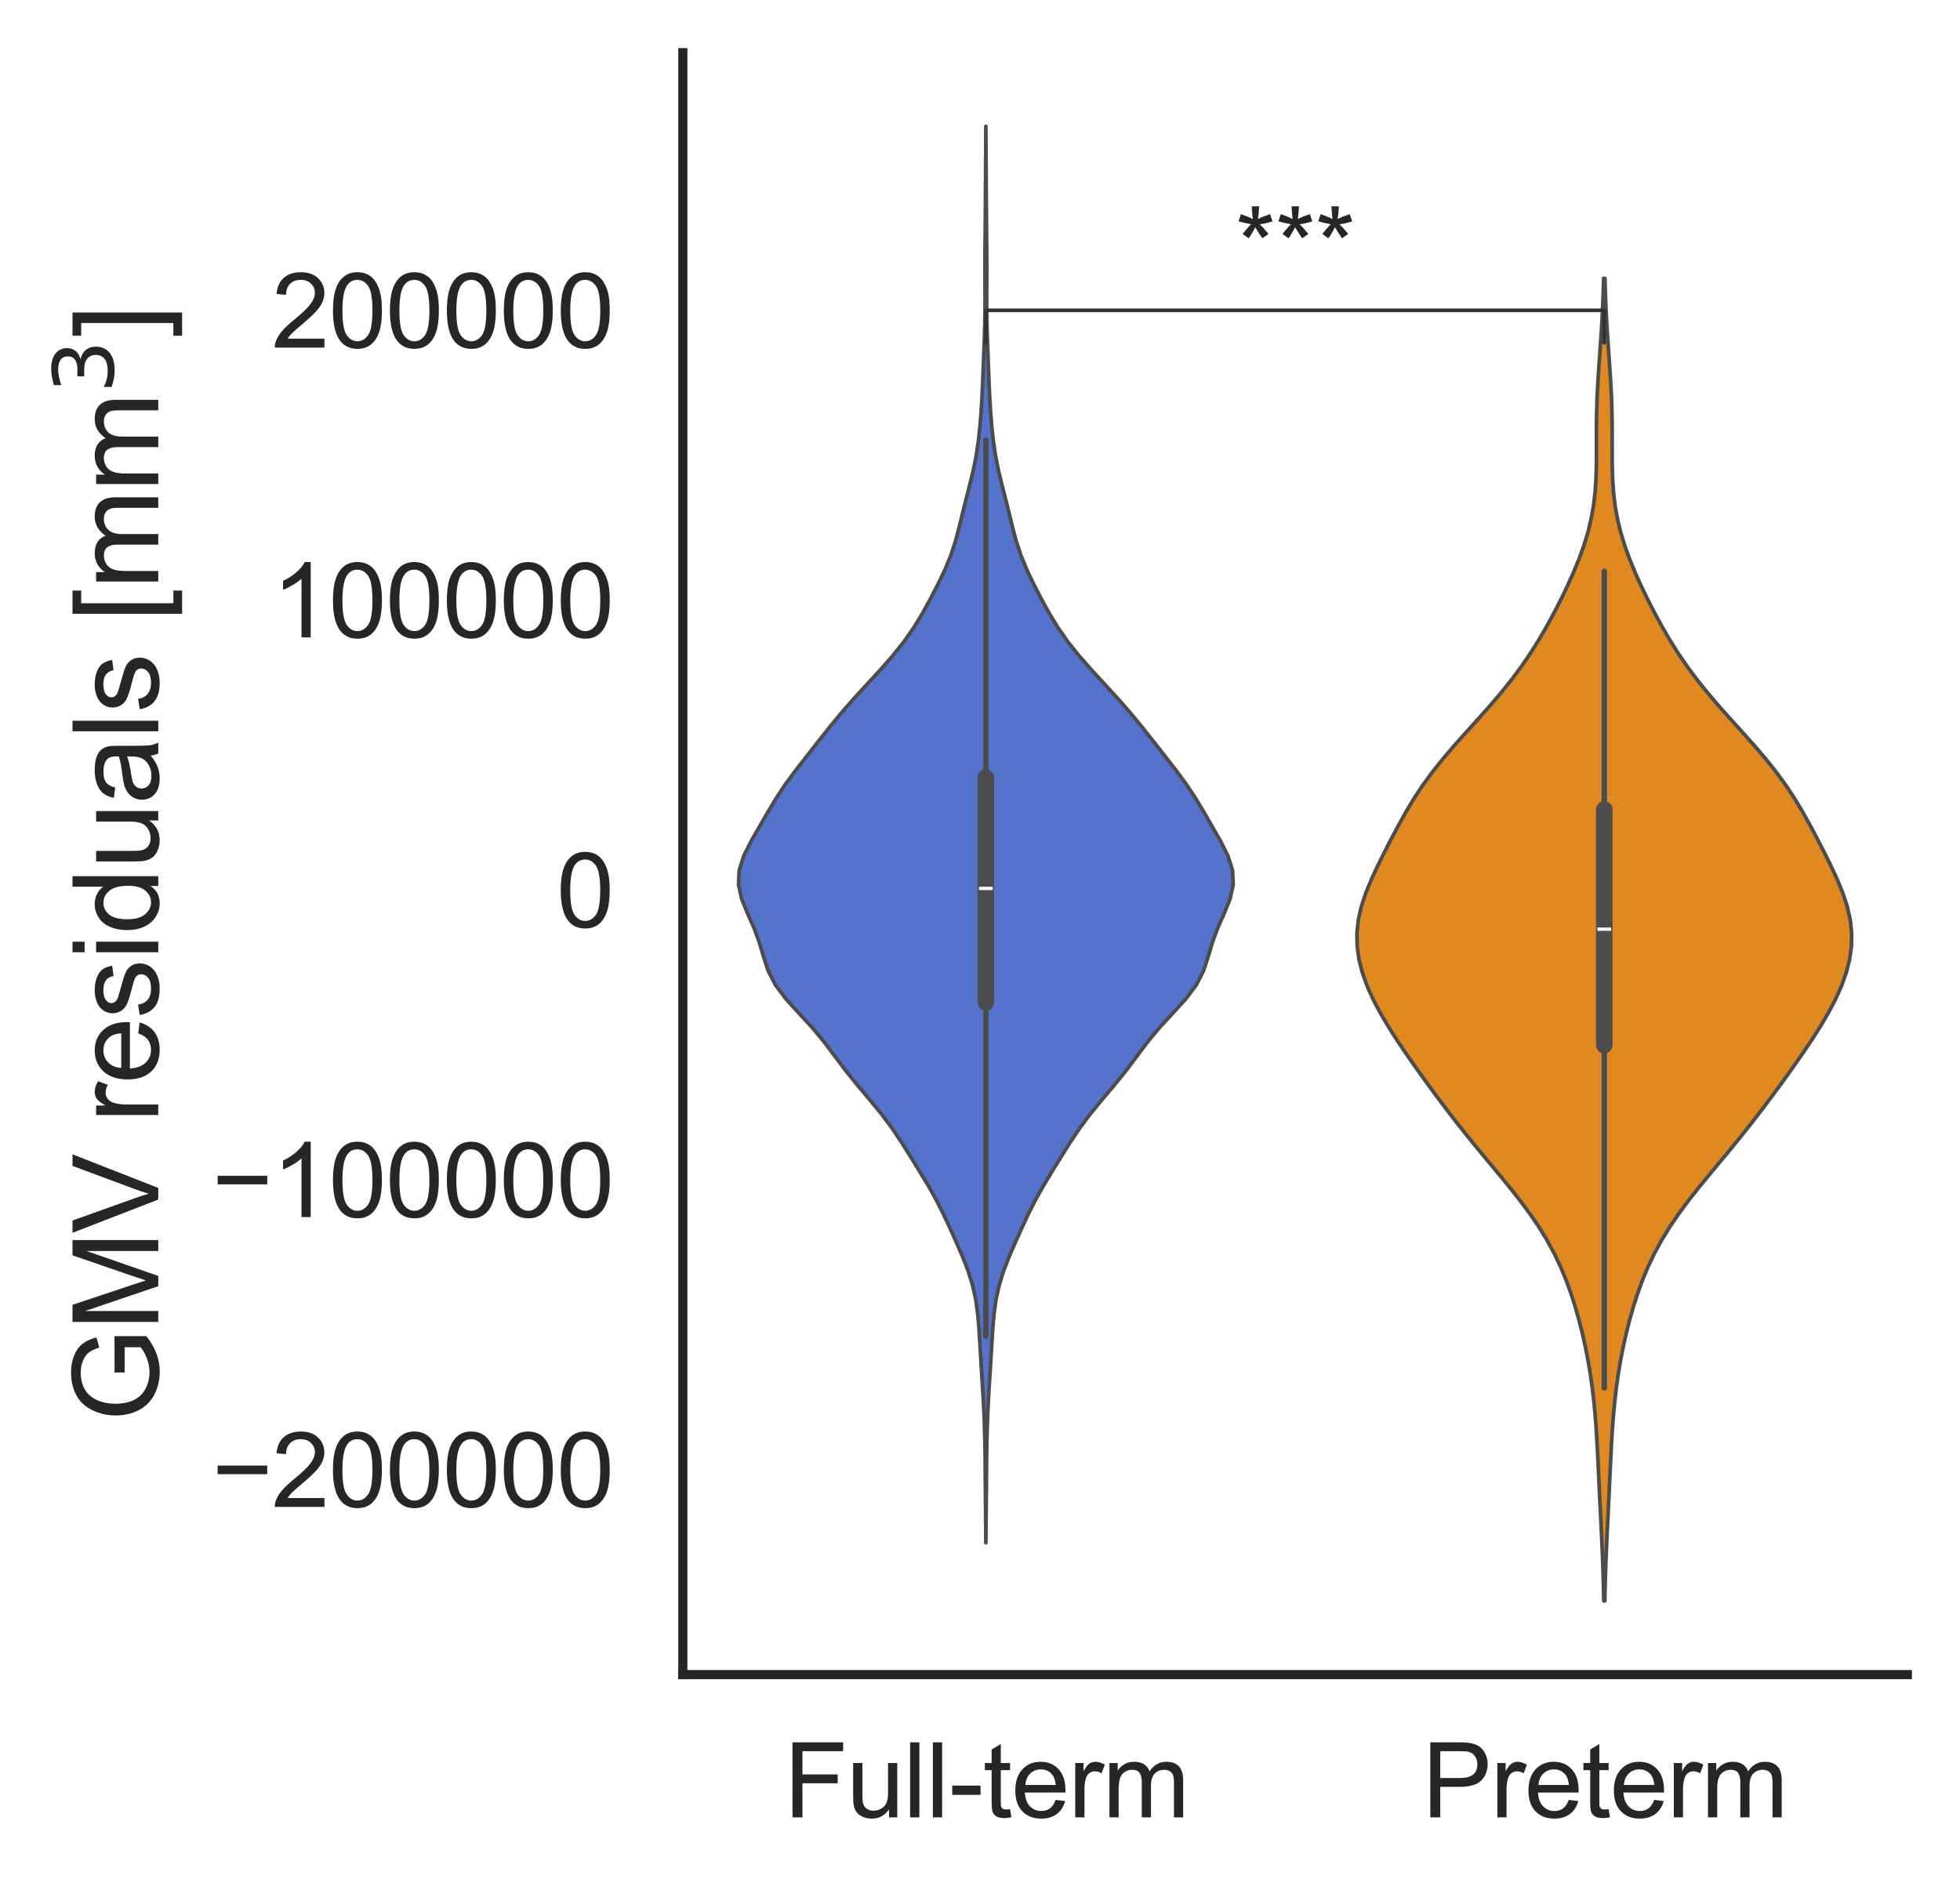 <?xml version="1.0" encoding="utf-8" standalone="no"?>
<!DOCTYPE svg PUBLIC "-//W3C//DTD SVG 1.1//EN"
  "http://www.w3.org/Graphics/SVG/1.1/DTD/svg11.dtd">
<svg xmlns:xlink="http://www.w3.org/1999/xlink" width="267.949pt" height="258.463pt" viewBox="0 0 267.949 258.463" xmlns="http://www.w3.org/2000/svg" version="1.1">
 <defs>
  <style type="text/css">*{stroke-linejoin: round; stroke-linecap: butt}</style>
 </defs>
 <g id="figure_1">
  <g id="patch_1">
   <path d="M 0 258.463 
L 267.949 258.463 
L 267.949 0 
L 0 0 
z
" style="fill: #ffffff"/>
  </g>
  <g id="axes_1">
   <g id="patch_2">
    <path d="M 93.349 228.96 
L 260.749 228.96 
L 260.749 7.2 
L 93.349 7.2 
z
" style="fill: #ffffff"/>
   </g>
   <g id="matplotlib.axis_1">
    <g id="xtick_1">
     <g id="text_1">
      <!-- Full-term -->
      <g style="fill: #262626" transform="translate(107.168 248.481) scale(0.14 -0.14)">
       <defs>
        <path id="ArialMT-46" d="M 525 0 
L 525 4581 
L 3616 4581 
L 3616 4041 
L 1131 4041 
L 1131 2622 
L 3281 2622 
L 3281 2081 
L 1131 2081 
L 1131 0 
L 525 0 
z
" transform="scale(0.016)"/>
        <path id="ArialMT-75" d="M 2597 0 
L 2597 488 
Q 2209 -75 1544 -75 
Q 1250 -75 995 37 
Q 741 150 617 320 
Q 494 491 444 738 
Q 409 903 409 1263 
L 409 3319 
L 972 3319 
L 972 1478 
Q 972 1038 1006 884 
Q 1059 663 1231 536 
Q 1403 409 1656 409 
Q 1909 409 2131 539 
Q 2353 669 2445 892 
Q 2538 1116 2538 1541 
L 2538 3319 
L 3100 3319 
L 3100 0 
L 2597 0 
z
" transform="scale(0.016)"/>
        <path id="ArialMT-6c" d="M 409 0 
L 409 4581 
L 972 4581 
L 972 0 
L 409 0 
z
" transform="scale(0.016)"/>
        <path id="ArialMT-2d" d="M 203 1375 
L 203 1941 
L 1931 1941 
L 1931 1375 
L 203 1375 
z
" transform="scale(0.016)"/>
        <path id="ArialMT-74" d="M 1650 503 
L 1731 6 
Q 1494 -44 1306 -44 
Q 1000 -44 831 53 
Q 663 150 594 308 
Q 525 466 525 972 
L 525 2881 
L 113 2881 
L 113 3319 
L 525 3319 
L 525 4141 
L 1084 4478 
L 1084 3319 
L 1650 3319 
L 1650 2881 
L 1084 2881 
L 1084 941 
Q 1084 700 1114 631 
Q 1144 563 1211 522 
Q 1278 481 1403 481 
Q 1497 481 1650 503 
z
" transform="scale(0.016)"/>
        <path id="ArialMT-65" d="M 2694 1069 
L 3275 997 
Q 3138 488 2766 206 
Q 2394 -75 1816 -75 
Q 1088 -75 661 373 
Q 234 822 234 1631 
Q 234 2469 665 2931 
Q 1097 3394 1784 3394 
Q 2450 3394 2872 2941 
Q 3294 2488 3294 1666 
Q 3294 1616 3291 1516 
L 816 1516 
Q 847 969 1125 678 
Q 1403 388 1819 388 
Q 2128 388 2347 550 
Q 2566 713 2694 1069 
z
M 847 1978 
L 2700 1978 
Q 2663 2397 2488 2606 
Q 2219 2931 1791 2931 
Q 1403 2931 1139 2672 
Q 875 2413 847 1978 
z
" transform="scale(0.016)"/>
        <path id="ArialMT-72" d="M 416 0 
L 416 3319 
L 922 3319 
L 922 2816 
Q 1116 3169 1280 3281 
Q 1444 3394 1641 3394 
Q 1925 3394 2219 3213 
L 2025 2691 
Q 1819 2813 1613 2813 
Q 1428 2813 1281 2702 
Q 1134 2591 1072 2394 
Q 978 2094 978 1738 
L 978 0 
L 416 0 
z
" transform="scale(0.016)"/>
        <path id="ArialMT-6d" d="M 422 0 
L 422 3319 
L 925 3319 
L 925 2853 
Q 1081 3097 1340 3245 
Q 1600 3394 1931 3394 
Q 2300 3394 2536 3241 
Q 2772 3088 2869 2813 
Q 3263 3394 3894 3394 
Q 4388 3394 4653 3120 
Q 4919 2847 4919 2278 
L 4919 0 
L 4359 0 
L 4359 2091 
Q 4359 2428 4304 2576 
Q 4250 2725 4106 2815 
Q 3963 2906 3769 2906 
Q 3419 2906 3187 2673 
Q 2956 2441 2956 1928 
L 2956 0 
L 2394 0 
L 2394 2156 
Q 2394 2531 2256 2718 
Q 2119 2906 1806 2906 
Q 1569 2906 1367 2781 
Q 1166 2656 1075 2415 
Q 984 2175 984 1722 
L 984 0 
L 422 0 
z
" transform="scale(0.016)"/>
       </defs>
       <use xlink:href="#ArialMT-46"/>
       <use xlink:href="#ArialMT-75" x="61.084"/>
       <use xlink:href="#ArialMT-6c" x="116.699"/>
       <use xlink:href="#ArialMT-6c" x="138.916"/>
       <use xlink:href="#ArialMT-2d" x="161.133"/>
       <use xlink:href="#ArialMT-74" x="194.434"/>
       <use xlink:href="#ArialMT-65" x="222.217"/>
       <use xlink:href="#ArialMT-72" x="277.832"/>
       <use xlink:href="#ArialMT-6d" x="311.133"/>
      </g>
     </g>
    </g>
    <g id="xtick_2">
     <g id="text_2">
      <!-- Preterm -->
      <g style="fill: #262626" transform="translate(194.43 248.481) scale(0.14 -0.14)">
       <defs>
        <path id="ArialMT-50" d="M 494 0 
L 494 4581 
L 2222 4581 
Q 2678 4581 2919 4538 
Q 3256 4481 3484 4323 
Q 3713 4166 3852 3881 
Q 3991 3597 3991 3256 
Q 3991 2672 3619 2267 
Q 3247 1863 2275 1863 
L 1100 1863 
L 1100 0 
L 494 0 
z
M 1100 2403 
L 2284 2403 
Q 2872 2403 3119 2622 
Q 3366 2841 3366 3238 
Q 3366 3525 3220 3729 
Q 3075 3934 2838 4000 
Q 2684 4041 2272 4041 
L 1100 4041 
L 1100 2403 
z
" transform="scale(0.016)"/>
       </defs>
       <use xlink:href="#ArialMT-50"/>
       <use xlink:href="#ArialMT-72" x="66.699"/>
       <use xlink:href="#ArialMT-65" x="100"/>
       <use xlink:href="#ArialMT-74" x="155.615"/>
       <use xlink:href="#ArialMT-65" x="183.398"/>
       <use xlink:href="#ArialMT-72" x="239.014"/>
       <use xlink:href="#ArialMT-6d" x="272.314"/>
      </g>
     </g>
    </g>
   </g>
   <g id="matplotlib.axis_2">
    <g id="ytick_1">
     <g id="text_3">
      <!-- −200000 -->
      <g style="fill: #262626" transform="translate(28.96 206.029) scale(0.14 -0.14)">
       <defs>
        <path id="ArialMT-2212" d="M 3381 1997 
L 356 1997 
L 356 2522 
L 3381 2522 
L 3381 1997 
z
" transform="scale(0.016)"/>
        <path id="ArialMT-32" d="M 3222 541 
L 3222 0 
L 194 0 
Q 188 203 259 391 
Q 375 700 629 1000 
Q 884 1300 1366 1694 
Q 2113 2306 2375 2664 
Q 2638 3022 2638 3341 
Q 2638 3675 2398 3904 
Q 2159 4134 1775 4134 
Q 1369 4134 1125 3890 
Q 881 3647 878 3216 
L 300 3275 
Q 359 3922 746 4261 
Q 1134 4600 1788 4600 
Q 2447 4600 2831 4234 
Q 3216 3869 3216 3328 
Q 3216 3053 3103 2787 
Q 2991 2522 2730 2228 
Q 2469 1934 1863 1422 
Q 1356 997 1212 845 
Q 1069 694 975 541 
L 3222 541 
z
" transform="scale(0.016)"/>
        <path id="ArialMT-30" d="M 266 2259 
Q 266 3072 433 3567 
Q 600 4063 929 4331 
Q 1259 4600 1759 4600 
Q 2128 4600 2406 4451 
Q 2684 4303 2865 4023 
Q 3047 3744 3150 3342 
Q 3253 2941 3253 2259 
Q 3253 1453 3087 958 
Q 2922 463 2592 192 
Q 2263 -78 1759 -78 
Q 1097 -78 719 397 
Q 266 969 266 2259 
z
M 844 2259 
Q 844 1131 1108 757 
Q 1372 384 1759 384 
Q 2147 384 2411 759 
Q 2675 1134 2675 2259 
Q 2675 3391 2411 3762 
Q 2147 4134 1753 4134 
Q 1366 4134 1134 3806 
Q 844 3388 844 2259 
z
" transform="scale(0.016)"/>
       </defs>
       <use xlink:href="#ArialMT-2212"/>
       <use xlink:href="#ArialMT-32" x="58.398"/>
       <use xlink:href="#ArialMT-30" x="114.014"/>
       <use xlink:href="#ArialMT-30" x="169.629"/>
       <use xlink:href="#ArialMT-30" x="225.244"/>
       <use xlink:href="#ArialMT-30" x="280.859"/>
       <use xlink:href="#ArialMT-30" x="336.475"/>
      </g>
     </g>
    </g>
    <g id="ytick_2">
     <g id="text_4">
      <!-- −100000 -->
      <g style="fill: #262626" transform="translate(28.96 166.402) scale(0.14 -0.14)">
       <defs>
        <path id="ArialMT-31" d="M 2384 0 
L 1822 0 
L 1822 3584 
Q 1619 3391 1289 3197 
Q 959 3003 697 2906 
L 697 3450 
Q 1169 3672 1522 3987 
Q 1875 4303 2022 4600 
L 2384 4600 
L 2384 0 
z
" transform="scale(0.016)"/>
       </defs>
       <use xlink:href="#ArialMT-2212"/>
       <use xlink:href="#ArialMT-31" x="58.398"/>
       <use xlink:href="#ArialMT-30" x="114.014"/>
       <use xlink:href="#ArialMT-30" x="169.629"/>
       <use xlink:href="#ArialMT-30" x="225.244"/>
       <use xlink:href="#ArialMT-30" x="280.859"/>
       <use xlink:href="#ArialMT-30" x="336.475"/>
      </g>
     </g>
    </g>
    <g id="ytick_3">
     <g id="text_5">
      <!-- 0 -->
      <g style="fill: #262626" transform="translate(76.063 126.776) scale(0.14 -0.14)">
       <use xlink:href="#ArialMT-30"/>
      </g>
     </g>
    </g>
    <g id="ytick_4">
     <g id="text_6">
      <!-- 100000 -->
      <g style="fill: #262626" transform="translate(37.137 87.149) scale(0.14 -0.14)">
       <use xlink:href="#ArialMT-31"/>
       <use xlink:href="#ArialMT-30" x="55.615"/>
       <use xlink:href="#ArialMT-30" x="111.23"/>
       <use xlink:href="#ArialMT-30" x="166.846"/>
       <use xlink:href="#ArialMT-30" x="222.461"/>
       <use xlink:href="#ArialMT-30" x="278.076"/>
      </g>
     </g>
    </g>
    <g id="ytick_5">
     <g id="text_7">
      <!-- 200000 -->
      <g style="fill: #262626" transform="translate(37.137 47.523) scale(0.14 -0.14)">
       <use xlink:href="#ArialMT-32"/>
       <use xlink:href="#ArialMT-30" x="55.615"/>
       <use xlink:href="#ArialMT-30" x="111.23"/>
       <use xlink:href="#ArialMT-30" x="166.846"/>
       <use xlink:href="#ArialMT-30" x="222.461"/>
       <use xlink:href="#ArialMT-30" x="278.076"/>
      </g>
     </g>
    </g>
    <g id="text_8">
     <!-- GMV residuals [mm$^3$] -->
     <g style="fill: #262626" transform="translate(21.76 194.4) rotate(-90) scale(0.16 -0.16)">
      <defs>
       <path id="ArialMT-47" d="M 2638 1797 
L 2638 2334 
L 4578 2338 
L 4578 638 
Q 4131 281 3656 101 
Q 3181 -78 2681 -78 
Q 2006 -78 1454 211 
Q 903 500 622 1047 
Q 341 1594 341 2269 
Q 341 2938 620 3517 
Q 900 4097 1425 4378 
Q 1950 4659 2634 4659 
Q 3131 4659 3532 4498 
Q 3934 4338 4162 4050 
Q 4391 3763 4509 3300 
L 3963 3150 
Q 3859 3500 3706 3700 
Q 3553 3900 3268 4020 
Q 2984 4141 2638 4141 
Q 2222 4141 1919 4014 
Q 1616 3888 1430 3681 
Q 1244 3475 1141 3228 
Q 966 2803 966 2306 
Q 966 1694 1177 1281 
Q 1388 869 1791 669 
Q 2194 469 2647 469 
Q 3041 469 3416 620 
Q 3791 772 3984 944 
L 3984 1797 
L 2638 1797 
z
" transform="scale(0.016)"/>
       <path id="ArialMT-4d" d="M 475 0 
L 475 4581 
L 1388 4581 
L 2472 1338 
Q 2622 884 2691 659 
Q 2769 909 2934 1394 
L 4031 4581 
L 4847 4581 
L 4847 0 
L 4263 0 
L 4263 3834 
L 2931 0 
L 2384 0 
L 1059 3900 
L 1059 0 
L 475 0 
z
" transform="scale(0.016)"/>
       <path id="ArialMT-56" d="M 1803 0 
L 28 4581 
L 684 4581 
L 1875 1253 
Q 2019 853 2116 503 
Q 2222 878 2363 1253 
L 3600 4581 
L 4219 4581 
L 2425 0 
L 1803 0 
z
" transform="scale(0.016)"/>
       <path id="ArialMT-20" transform="scale(0.016)"/>
       <path id="ArialMT-73" d="M 197 991 
L 753 1078 
Q 800 744 1014 566 
Q 1228 388 1613 388 
Q 2000 388 2187 545 
Q 2375 703 2375 916 
Q 2375 1106 2209 1216 
Q 2094 1291 1634 1406 
Q 1016 1563 777 1677 
Q 538 1791 414 1992 
Q 291 2194 291 2438 
Q 291 2659 392 2848 
Q 494 3038 669 3163 
Q 800 3259 1026 3326 
Q 1253 3394 1513 3394 
Q 1903 3394 2198 3281 
Q 2494 3169 2634 2976 
Q 2775 2784 2828 2463 
L 2278 2388 
Q 2241 2644 2061 2787 
Q 1881 2931 1553 2931 
Q 1166 2931 1000 2803 
Q 834 2675 834 2503 
Q 834 2394 903 2306 
Q 972 2216 1119 2156 
Q 1203 2125 1616 2013 
Q 2213 1853 2448 1751 
Q 2684 1650 2818 1456 
Q 2953 1263 2953 975 
Q 2953 694 2789 445 
Q 2625 197 2315 61 
Q 2006 -75 1616 -75 
Q 969 -75 630 194 
Q 291 463 197 991 
z
" transform="scale(0.016)"/>
       <path id="ArialMT-69" d="M 425 3934 
L 425 4581 
L 988 4581 
L 988 3934 
L 425 3934 
z
M 425 0 
L 425 3319 
L 988 3319 
L 988 0 
L 425 0 
z
" transform="scale(0.016)"/>
       <path id="ArialMT-64" d="M 2575 0 
L 2575 419 
Q 2259 -75 1647 -75 
Q 1250 -75 917 144 
Q 584 363 401 755 
Q 219 1147 219 1656 
Q 219 2153 384 2558 
Q 550 2963 881 3178 
Q 1213 3394 1622 3394 
Q 1922 3394 2156 3267 
Q 2391 3141 2538 2938 
L 2538 4581 
L 3097 4581 
L 3097 0 
L 2575 0 
z
M 797 1656 
Q 797 1019 1065 703 
Q 1334 388 1700 388 
Q 2069 388 2326 689 
Q 2584 991 2584 1609 
Q 2584 2291 2321 2609 
Q 2059 2928 1675 2928 
Q 1300 2928 1048 2622 
Q 797 2316 797 1656 
z
" transform="scale(0.016)"/>
       <path id="ArialMT-61" d="M 2588 409 
Q 2275 144 1986 34 
Q 1697 -75 1366 -75 
Q 819 -75 525 192 
Q 231 459 231 875 
Q 231 1119 342 1320 
Q 453 1522 633 1644 
Q 813 1766 1038 1828 
Q 1203 1872 1538 1913 
Q 2219 1994 2541 2106 
Q 2544 2222 2544 2253 
Q 2544 2597 2384 2738 
Q 2169 2928 1744 2928 
Q 1347 2928 1158 2789 
Q 969 2650 878 2297 
L 328 2372 
Q 403 2725 575 2942 
Q 747 3159 1072 3276 
Q 1397 3394 1825 3394 
Q 2250 3394 2515 3294 
Q 2781 3194 2906 3042 
Q 3031 2891 3081 2659 
Q 3109 2516 3109 2141 
L 3109 1391 
Q 3109 606 3145 398 
Q 3181 191 3288 0 
L 2700 0 
Q 2613 175 2588 409 
z
M 2541 1666 
Q 2234 1541 1622 1453 
Q 1275 1403 1131 1340 
Q 988 1278 909 1158 
Q 831 1038 831 891 
Q 831 666 1001 516 
Q 1172 366 1500 366 
Q 1825 366 2078 508 
Q 2331 650 2450 897 
Q 2541 1088 2541 1459 
L 2541 1666 
z
" transform="scale(0.016)"/>
       <path id="ArialMT-5b" d="M 434 -1272 
L 434 4581 
L 1675 4581 
L 1675 4116 
L 997 4116 
L 997 -806 
L 1675 -806 
L 1675 -1272 
L 434 -1272 
z
" transform="scale(0.016)"/>
       <path id="DejaVuSans-33" d="M 2597 2516 
Q 3050 2419 3304 2112 
Q 3559 1806 3559 1356 
Q 3559 666 3084 287 
Q 2609 -91 1734 -91 
Q 1441 -91 1130 -33 
Q 819 25 488 141 
L 488 750 
Q 750 597 1062 519 
Q 1375 441 1716 441 
Q 2309 441 2620 675 
Q 2931 909 2931 1356 
Q 2931 1769 2642 2001 
Q 2353 2234 1838 2234 
L 1294 2234 
L 1294 2753 
L 1863 2753 
Q 2328 2753 2575 2939 
Q 2822 3125 2822 3475 
Q 2822 3834 2567 4026 
Q 2313 4219 1838 4219 
Q 1578 4219 1281 4162 
Q 984 4106 628 3988 
L 628 4550 
Q 988 4650 1302 4700 
Q 1616 4750 1894 4750 
Q 2613 4750 3031 4423 
Q 3450 4097 3450 3541 
Q 3450 3153 3228 2886 
Q 3006 2619 2597 2516 
z
" transform="scale(0.016)"/>
       <path id="ArialMT-5d" d="M 1363 -1272 
L 122 -1272 
L 122 -806 
L 800 -806 
L 800 4116 
L 122 4116 
L 122 4581 
L 1363 4581 
L 1363 -1272 
z
" transform="scale(0.016)"/>
      </defs>
      <use xlink:href="#ArialMT-47" transform="translate(0 0.766)"/>
      <use xlink:href="#ArialMT-4d" transform="translate(77.783 0.766)"/>
      <use xlink:href="#ArialMT-56" transform="translate(161.084 0.766)"/>
      <use xlink:href="#ArialMT-20" transform="translate(227.783 0.766)"/>
      <use xlink:href="#ArialMT-72" transform="translate(255.566 0.766)"/>
      <use xlink:href="#ArialMT-65" transform="translate(288.867 0.766)"/>
      <use xlink:href="#ArialMT-73" transform="translate(344.482 0.766)"/>
      <use xlink:href="#ArialMT-69" transform="translate(394.482 0.766)"/>
      <use xlink:href="#ArialMT-64" transform="translate(416.699 0.766)"/>
      <use xlink:href="#ArialMT-75" transform="translate(472.314 0.766)"/>
      <use xlink:href="#ArialMT-61" transform="translate(527.93 0.766)"/>
      <use xlink:href="#ArialMT-6c" transform="translate(583.545 0.766)"/>
      <use xlink:href="#ArialMT-73" transform="translate(605.762 0.766)"/>
      <use xlink:href="#ArialMT-20" transform="translate(655.762 0.766)"/>
      <use xlink:href="#ArialMT-5b" transform="translate(683.545 0.766)"/>
      <use xlink:href="#ArialMT-6d" transform="translate(711.328 0.766)"/>
      <use xlink:href="#ArialMT-6d" transform="translate(794.629 0.766)"/>
      <use xlink:href="#DejaVuSans-33" transform="translate(878.887 39.047) scale(0.7)"/>
      <use xlink:href="#ArialMT-5d" transform="translate(926.157 0.766)"/>
     </g>
    </g>
   </g>
   <g id="PolyCollection_1">
    <defs>
     <path id="maa97f89478" d="M 134.783 -47.528 
L 134.769 -47.528 
L 134.759 -49.484 
L 134.743 -51.44 
L 134.722 -53.396 
L 134.703 -55.352 
L 134.688 -57.309 
L 134.673 -59.265 
L 134.645 -61.221 
L 134.596 -63.177 
L 134.522 -65.133 
L 134.425 -67.089 
L 134.31 -69.045 
L 134.186 -71.001 
L 134.066 -72.958 
L 133.952 -74.914 
L 133.831 -76.87 
L 133.661 -78.826 
L 133.388 -80.782 
L 132.957 -82.738 
L 132.35 -84.694 
L 131.591 -86.65 
L 130.743 -88.606 
L 129.861 -90.563 
L 128.949 -92.519 
L 127.958 -94.475 
L 126.856 -96.431 
L 125.671 -98.387 
L 124.461 -100.343 
L 123.231 -102.299 
L 121.918 -104.255 
L 120.454 -106.211 
L 118.846 -108.168 
L 117.192 -110.124 
L 115.612 -112.08 
L 114.141 -114.036 
L 112.674 -115.992 
L 111.052 -117.948 
L 109.246 -119.904 
L 107.458 -121.86 
L 105.992 -123.817 
L 105.001 -125.773 
L 104.361 -127.729 
L 103.784 -129.685 
L 103.054 -131.641 
L 102.185 -133.597 
L 101.394 -135.553 
L 100.958 -137.509 
L 101.054 -139.465 
L 101.671 -141.422 
L 102.645 -143.378 
L 103.761 -145.334 
L 104.891 -147.29 
L 106.057 -149.246 
L 107.351 -151.202 
L 108.795 -153.158 
L 110.318 -155.114 
L 111.852 -157.07 
L 113.399 -159.027 
L 115.012 -160.983 
L 116.724 -162.939 
L 118.516 -164.895 
L 120.319 -166.851 
L 122.042 -168.807 
L 123.603 -170.763 
L 124.965 -172.719 
L 126.149 -174.676 
L 127.222 -176.632 
L 128.233 -178.588 
L 129.168 -180.544 
L 129.973 -182.5 
L 130.618 -184.456 
L 131.138 -186.412 
L 131.612 -188.368 
L 132.101 -190.324 
L 132.605 -192.281 
L 133.076 -194.237 
L 133.463 -196.193 
L 133.751 -198.149 
L 133.962 -200.105 
L 134.122 -202.061 
L 134.243 -204.017 
L 134.334 -205.973 
L 134.409 -207.929 
L 134.485 -209.886 
L 134.562 -211.842 
L 134.623 -213.798 
L 134.658 -215.754 
L 134.665 -217.71 
L 134.656 -219.666 
L 134.649 -221.622 
L 134.653 -223.578 
L 134.668 -225.535 
L 134.689 -227.491 
L 134.706 -229.447 
L 134.719 -231.403 
L 134.731 -233.359 
L 134.743 -235.315 
L 134.755 -237.271 
L 134.765 -239.227 
L 134.771 -241.183 
L 134.781 -241.183 
L 134.781 -241.183 
L 134.787 -239.227 
L 134.797 -237.271 
L 134.809 -235.315 
L 134.821 -233.359 
L 134.833 -231.403 
L 134.846 -229.447 
L 134.864 -227.491 
L 134.884 -225.535 
L 134.899 -223.578 
L 134.903 -221.622 
L 134.896 -219.666 
L 134.888 -217.71 
L 134.894 -215.754 
L 134.929 -213.798 
L 134.99 -211.842 
L 135.067 -209.886 
L 135.143 -207.929 
L 135.218 -205.973 
L 135.309 -204.017 
L 135.43 -202.061 
L 135.59 -200.105 
L 135.801 -198.149 
L 136.089 -196.193 
L 136.476 -194.237 
L 136.947 -192.281 
L 137.451 -190.324 
L 137.94 -188.368 
L 138.414 -186.412 
L 138.934 -184.456 
L 139.579 -182.5 
L 140.384 -180.544 
L 141.32 -178.588 
L 142.33 -176.632 
L 143.403 -174.676 
L 144.587 -172.719 
L 145.949 -170.763 
L 147.51 -168.807 
L 149.233 -166.851 
L 151.036 -164.895 
L 152.828 -162.939 
L 154.54 -160.983 
L 156.153 -159.027 
L 157.7 -157.07 
L 159.234 -155.114 
L 160.757 -153.158 
L 162.201 -151.202 
L 163.495 -149.246 
L 164.661 -147.29 
L 165.791 -145.334 
L 166.907 -143.378 
L 167.881 -141.422 
L 168.498 -139.465 
L 168.594 -137.509 
L 168.158 -135.553 
L 167.367 -133.597 
L 166.498 -131.641 
L 165.769 -129.685 
L 165.191 -127.729 
L 164.551 -125.773 
L 163.56 -123.817 
L 162.094 -121.86 
L 160.306 -119.904 
L 158.5 -117.948 
L 156.878 -115.992 
L 155.411 -114.036 
L 153.94 -112.08 
L 152.36 -110.124 
L 150.706 -108.168 
L 149.098 -106.211 
L 147.634 -104.255 
L 146.321 -102.299 
L 145.091 -100.343 
L 143.881 -98.387 
L 142.697 -96.431 
L 141.594 -94.475 
L 140.603 -92.519 
L 139.691 -90.563 
L 138.809 -88.606 
L 137.961 -86.65 
L 137.202 -84.694 
L 136.595 -82.738 
L 136.164 -80.782 
L 135.891 -78.826 
L 135.722 -76.87 
L 135.6 -74.914 
L 135.486 -72.958 
L 135.366 -71.001 
L 135.242 -69.045 
L 135.127 -67.089 
L 135.03 -65.133 
L 134.956 -63.177 
L 134.907 -61.221 
L 134.88 -59.265 
L 134.864 -57.309 
L 134.849 -55.352 
L 134.83 -53.396 
L 134.809 -51.44 
L 134.793 -49.484 
L 134.783 -47.528 
z
" style="stroke: #4c4c4c; stroke-width: 0.5"/>
    </defs>
    <g clip-path="url(#pa1772540aa)">
     <use xlink:href="#maa97f89478" x="0" y="258.463" style="fill: #5573cd; stroke: #4c4c4c; stroke-width: 0.5"/>
    </g>
   </g>
   <g id="PolyCollection_2">
    <defs>
     <path id="mb1dce71549" d="M 219.394 -39.583 
L 219.249 -39.583 
L 219.211 -41.41 
L 219.161 -43.236 
L 219.098 -45.063 
L 219.023 -46.889 
L 218.939 -48.716 
L 218.85 -50.542 
L 218.759 -52.369 
L 218.669 -54.195 
L 218.583 -56.022 
L 218.497 -57.848 
L 218.41 -59.675 
L 218.312 -61.501 
L 218.197 -63.328 
L 218.056 -65.154 
L 217.881 -66.981 
L 217.666 -68.807 
L 217.405 -70.634 
L 217.097 -72.46 
L 216.74 -74.287 
L 216.332 -76.113 
L 215.872 -77.94 
L 215.353 -79.766 
L 214.769 -81.593 
L 214.106 -83.419 
L 213.348 -85.246 
L 212.48 -87.072 
L 211.488 -88.899 
L 210.366 -90.725 
L 209.119 -92.552 
L 207.759 -94.378 
L 206.314 -96.205 
L 204.814 -98.031 
L 203.293 -99.858 
L 201.782 -101.684 
L 200.3 -103.511 
L 198.858 -105.337 
L 197.458 -107.164 
L 196.094 -108.99 
L 194.759 -110.817 
L 193.452 -112.643 
L 192.177 -114.47 
L 190.947 -116.296 
L 189.782 -118.123 
L 188.705 -119.949 
L 187.741 -121.776 
L 186.917 -123.602 
L 186.258 -125.429 
L 185.789 -127.255 
L 185.533 -129.082 
L 185.503 -130.908 
L 185.704 -132.735 
L 186.121 -134.561 
L 186.725 -136.388 
L 187.474 -138.214 
L 188.321 -140.041 
L 189.225 -141.867 
L 190.162 -143.694 
L 191.129 -145.52 
L 192.143 -147.347 
L 193.234 -149.173 
L 194.432 -151 
L 195.757 -152.826 
L 197.21 -154.653 
L 198.771 -156.479 
L 200.401 -158.306 
L 202.054 -160.132 
L 203.681 -161.959 
L 205.24 -163.785 
L 206.703 -165.612 
L 208.056 -167.438 
L 209.299 -169.265 
L 210.442 -171.091 
L 211.5 -172.918 
L 212.49 -174.744 
L 213.423 -176.571 
L 214.302 -178.397 
L 215.122 -180.224 
L 215.87 -182.05 
L 216.53 -183.877 
L 217.085 -185.703 
L 217.526 -187.53 
L 217.849 -189.356 
L 218.063 -191.183 
L 218.185 -193.009 
L 218.238 -194.836 
L 218.249 -196.662 
L 218.245 -198.489 
L 218.248 -200.315 
L 218.275 -202.142 
L 218.332 -203.968 
L 218.42 -205.795 
L 218.533 -207.621 
L 218.66 -209.448 
L 218.79 -211.274 
L 218.912 -213.101 
L 219.02 -214.927 
L 219.109 -216.754 
L 219.179 -218.58 
L 219.23 -220.407 
L 219.413 -220.407 
L 219.413 -220.407 
L 219.464 -218.58 
L 219.534 -216.754 
L 219.623 -214.927 
L 219.731 -213.101 
L 219.853 -211.274 
L 219.983 -209.448 
L 220.11 -207.621 
L 220.223 -205.795 
L 220.311 -203.968 
L 220.368 -202.142 
L 220.395 -200.315 
L 220.398 -198.489 
L 220.394 -196.662 
L 220.405 -194.836 
L 220.458 -193.009 
L 220.58 -191.183 
L 220.794 -189.356 
L 221.117 -187.53 
L 221.558 -185.703 
L 222.113 -183.877 
L 222.773 -182.05 
L 223.521 -180.224 
L 224.341 -178.397 
L 225.22 -176.571 
L 226.153 -174.744 
L 227.143 -172.918 
L 228.201 -171.091 
L 229.344 -169.265 
L 230.587 -167.438 
L 231.94 -165.612 
L 233.403 -163.785 
L 234.962 -161.959 
L 236.589 -160.132 
L 238.242 -158.306 
L 239.872 -156.479 
L 241.433 -154.653 
L 242.886 -152.826 
L 244.211 -151 
L 245.409 -149.173 
L 246.5 -147.347 
L 247.514 -145.52 
L 248.481 -143.694 
L 249.418 -141.867 
L 250.322 -140.041 
L 251.169 -138.214 
L 251.918 -136.388 
L 252.522 -134.561 
L 252.939 -132.735 
L 253.14 -130.908 
L 253.11 -129.082 
L 252.854 -127.255 
L 252.385 -125.429 
L 251.726 -123.602 
L 250.902 -121.776 
L 249.938 -119.949 
L 248.861 -118.123 
L 247.696 -116.296 
L 246.466 -114.47 
L 245.191 -112.643 
L 243.884 -110.817 
L 242.549 -108.99 
L 241.185 -107.164 
L 239.785 -105.337 
L 238.343 -103.511 
L 236.861 -101.684 
L 235.349 -99.858 
L 233.829 -98.031 
L 232.329 -96.205 
L 230.884 -94.378 
L 229.524 -92.552 
L 228.277 -90.725 
L 227.155 -88.899 
L 226.163 -87.072 
L 225.295 -85.246 
L 224.537 -83.419 
L 223.874 -81.593 
L 223.29 -79.766 
L 222.771 -77.94 
L 222.311 -76.113 
L 221.903 -74.287 
L 221.546 -72.46 
L 221.238 -70.634 
L 220.977 -68.807 
L 220.762 -66.981 
L 220.587 -65.154 
L 220.446 -63.328 
L 220.331 -61.501 
L 220.233 -59.675 
L 220.145 -57.848 
L 220.06 -56.022 
L 219.974 -54.195 
L 219.884 -52.369 
L 219.793 -50.542 
L 219.703 -48.716 
L 219.62 -46.889 
L 219.545 -45.063 
L 219.482 -43.236 
L 219.432 -41.41 
L 219.394 -39.583 
z
" style="stroke: #4c4c4c; stroke-width: 0.5"/>
    </defs>
    <g clip-path="url(#pa1772540aa)">
     <use xlink:href="#mb1dce71549" x="0" y="258.463" style="fill: #df8920; stroke: #4c4c4c; stroke-width: 0.5"/>
    </g>
   </g>
   <g id="line2d_1">
    <path d="M 134.776 182.689 
L 134.776 60.171 
" clip-path="url(#pa1772540aa)" style="fill: none; stroke: #4c4c4c; stroke-width: 0.75; stroke-linecap: round"/>
   </g>
   <g id="line2d_2">
    <path d="M 134.776 137.058 
L 134.776 106.298 
" clip-path="url(#pa1772540aa)" style="fill: none; stroke: #4c4c4c; stroke-width: 2.25; stroke-linecap: round"/>
   </g>
   <g id="line2d_3">
    <path d="M 134.776 121.466 
" clip-path="url(#pa1772540aa)" style="fill: none; stroke: #4c4c4c; stroke-width: 1.5; stroke-linecap: round"/>
    <defs>
     <path id="m7fff4cf884" d="M 0.938 0 
L -0.938 -0 
" style="stroke: #ffffff; stroke-width: 0.45"/>
    </defs>
    <g clip-path="url(#pa1772540aa)">
     <use xlink:href="#m7fff4cf884" x="134.776" y="121.466" style="fill: #ffffff; stroke: #ffffff; stroke-width: 0.45"/>
    </g>
   </g>
   <g id="line2d_4">
    <path d="M 219.321 189.742 
L 219.321 78.122 
" clip-path="url(#pa1772540aa)" style="fill: none; stroke: #4c4c4c; stroke-width: 0.75; stroke-linecap: round"/>
   </g>
   <g id="line2d_5">
    <path d="M 219.321 142.909 
L 219.321 110.664 
" clip-path="url(#pa1772540aa)" style="fill: none; stroke: #4c4c4c; stroke-width: 2.25; stroke-linecap: round"/>
   </g>
   <g id="line2d_6">
    <path d="M 219.321 127.037 
" clip-path="url(#pa1772540aa)" style="fill: none; stroke: #4c4c4c; stroke-width: 1.5; stroke-linecap: round"/>
    <g clip-path="url(#pa1772540aa)">
     <use xlink:href="#m7fff4cf884" x="219.321" y="127.037" style="fill: #ffffff; stroke: #ffffff; stroke-width: 0.45"/>
    </g>
   </g>
   <g id="line2d_7">
    <path d="M 134.776 46.865 
L 134.776 42.43 
L 219.321 42.43 
L 219.321 46.865 
" style="fill: none; stroke: #333333; stroke-width: 0.5; stroke-linecap: round"/>
   </g>
   <g id="patch_3">
    <path d="M 93.349 228.96 
L 93.349 7.2 
" style="fill: none; stroke: #262626; stroke-width: 1.25; stroke-linejoin: miter; stroke-linecap: square"/>
   </g>
   <g id="patch_4">
    <path d="M 93.349 228.96 
L 260.749 228.96 
" style="fill: none; stroke: #262626; stroke-width: 1.25; stroke-linejoin: miter; stroke-linecap: square"/>
   </g>
   <g id="text_9">
    <!-- *** -->
    <g style="fill: #262626" transform="translate(168.875 38.648) scale(0.14 -0.14)">
     <defs>
      <path id="ArialMT-2a" d="M 200 3741 
L 344 4184 
Q 841 4009 1066 3881 
Q 1006 4447 1003 4659 
L 1456 4659 
Q 1447 4350 1384 3884 
Q 1706 4047 2122 4184 
L 2266 3741 
Q 1869 3609 1488 3566 
Q 1678 3400 2025 2975 
L 1650 2709 
Q 1469 2956 1222 3381 
Q 991 2941 816 2709 
L 447 2975 
Q 809 3422 966 3566 
Q 563 3644 200 3741 
z
" transform="scale(0.016)"/>
     </defs>
     <use xlink:href="#ArialMT-2a"/>
     <use xlink:href="#ArialMT-2a" x="38.916"/>
     <use xlink:href="#ArialMT-2a" x="77.832"/>
    </g>
   </g>
  </g>
 </g>
 <defs>
  <clipPath id="pa1772540aa">
   <rect x="93.349" y="7.2" width="167.4" height="221.76"/>
  </clipPath>
 </defs>
</svg>

